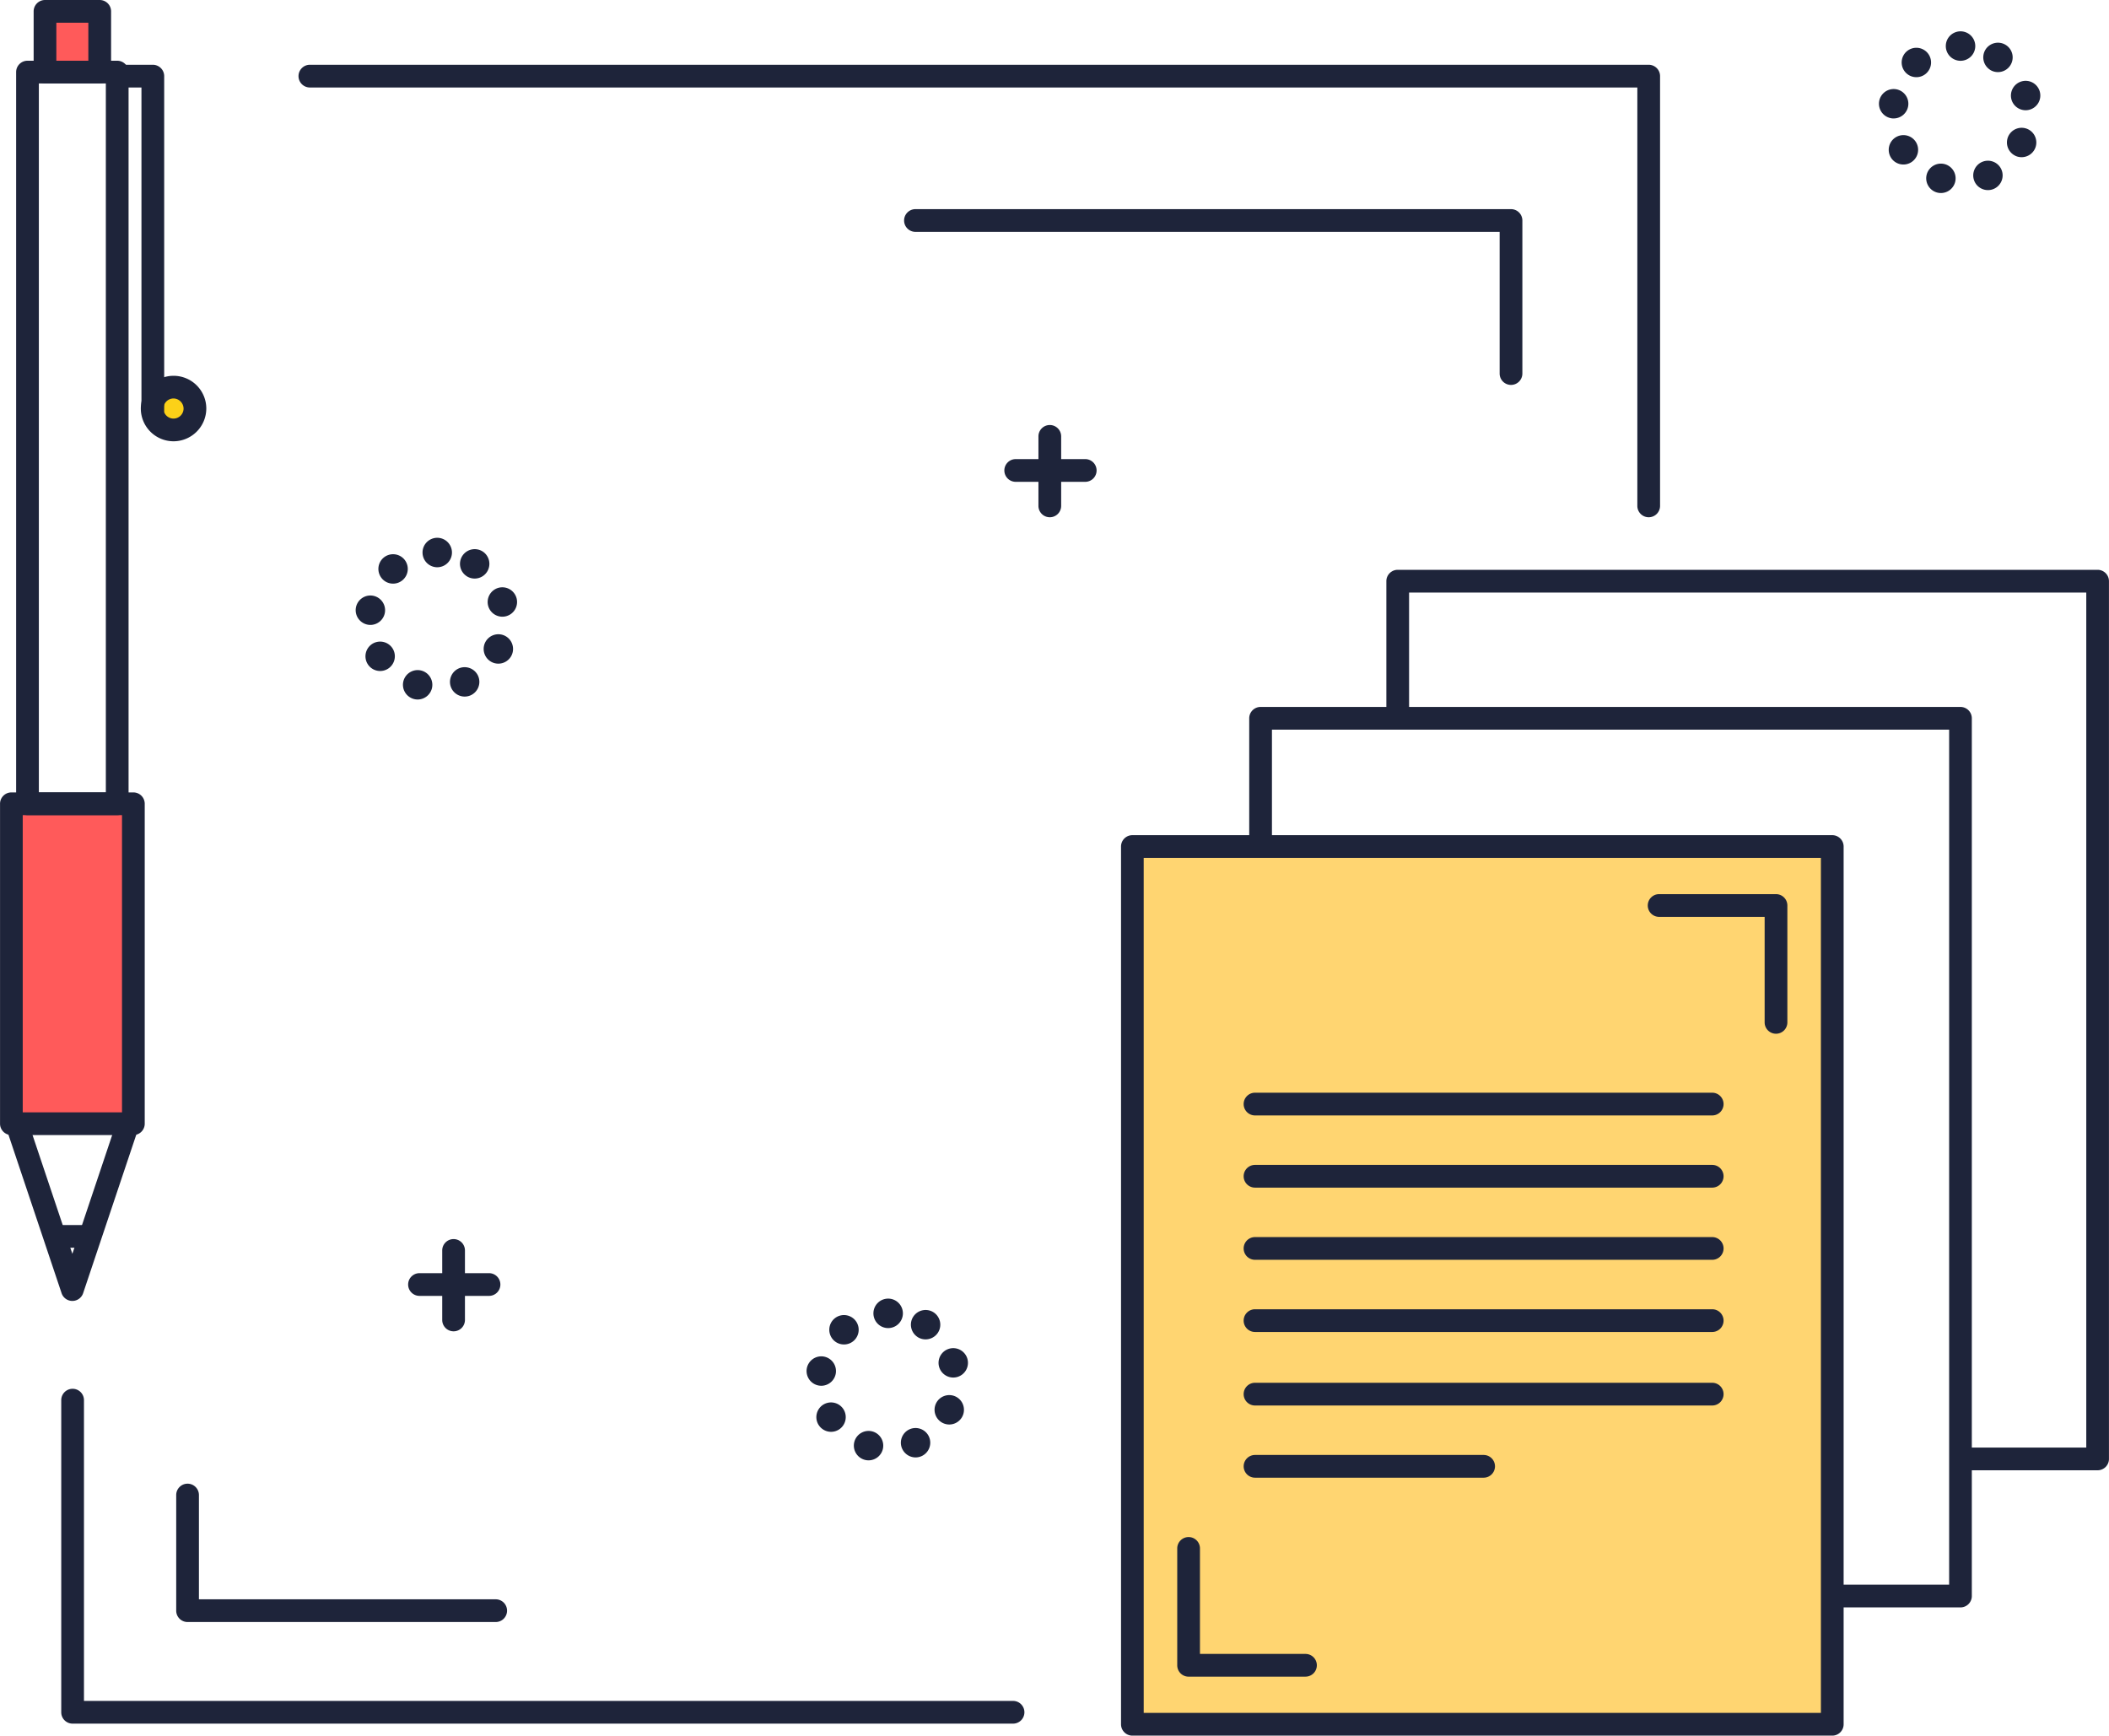 <svg xmlns="http://www.w3.org/2000/svg" width="257.644" height="212.048" viewBox="0 0 257.644 212.048">
  <g id="Grupo_12827" data-name="Grupo 12827" transform="translate(-2490.076 -442.544)">
    <g id="Color" transform="translate(2491.464 443.932)">
      <g id="Grupo_12760" data-name="Grupo 12760" transform="translate(136.944 102.034)">
        <rect id="Rectángulo_2319" data-name="Rectángulo 2319" width="85.505" height="107.237" fill="#ffd571"/>
      </g>
      <g id="Grupo_12761" data-name="Grupo 12761" transform="translate(17.36 45.909)">
        <ellipse id="Elipse_653" data-name="Elipse 653" cx="2.533" cy="2.613" rx="2.533" ry="2.613" fill="#fcd118"/>
      </g>
      <g id="Grupo_12762" data-name="Grupo 12762" transform="translate(0 96.81)">
        <rect id="Rectángulo_2320" data-name="Rectángulo 2320" width="14.905" height="39.086" fill="#ff5a5a"/>
      </g>
      <g id="Grupo_12763" data-name="Grupo 12763" transform="translate(4.11)">
        <rect id="Rectángulo_2321" data-name="Rectángulo 2321" width="6.685" height="7.419" fill="#ff5a5a"/>
      </g>
    </g>
    <g id="CONTRACT" transform="translate(2490.076 442.544)">
      <g id="Grupo_12787" data-name="Grupo 12787" transform="translate(136.944 69.616)">
        <g id="Grupo_12765" data-name="Grupo 12765" transform="translate(0 32.419)">
          <g id="Grupo_12764" data-name="Grupo 12764">
            <path id="Trazado_20477" data-name="Trazado 20477" d="M3415.519,1177.345h-85.5a1.388,1.388,0,0,1-1.388-1.388V1068.72a1.388,1.388,0,0,1,1.388-1.388h85.5a1.388,1.388,0,0,1,1.388,1.388v107.237A1.388,1.388,0,0,1,3415.519,1177.345Zm-84.117-2.776h82.729V1070.108H3331.4Z" transform="translate(-3328.626 -1067.332)" fill="#1e243a"/>
          </g>
        </g>
        <g id="Grupo_12767" data-name="Grupo 12767" transform="translate(15.666 16.753)">
          <g id="Grupo_12766" data-name="Grupo 12766">
            <path id="Trazado_20478" data-name="Trazado 20478" d="M3511.447,1081.416h-14.458a1.388,1.388,0,0,1,0-2.776h13.07V974.179H3427.33v13.29a1.388,1.388,0,1,1-2.776,0V972.791a1.388,1.388,0,0,1,1.388-1.388h85.5a1.388,1.388,0,0,1,1.388,1.388v107.237A1.388,1.388,0,0,1,3511.447,1081.416Z" transform="translate(-3424.554 -971.403)" fill="#1e243a"/>
          </g>
        </g>
        <g id="Grupo_12769" data-name="Grupo 12769" transform="translate(32.419)">
          <g id="Grupo_12768" data-name="Grupo 12768">
            <path id="Trazado_20479" data-name="Trazado 20479" d="M3614.029,978.834h-15.86a1.388,1.388,0,1,1,0-2.776h14.472V871.6h-82.729v14.691a1.388,1.388,0,1,1-2.776,0V870.209a1.388,1.388,0,0,1,1.388-1.388h85.5a1.388,1.388,0,0,1,1.388,1.388V977.446A1.388,1.388,0,0,1,3614.029,978.834Z" transform="translate(-3527.136 -868.821)" fill="#1e243a"/>
          </g>
        </g>
        <g id="Grupo_12771" data-name="Grupo 12771" transform="translate(6.873 118.172)">
          <g id="Grupo_12770" data-name="Grupo 12770">
            <path id="Trazado_20480" data-name="Trazado 20480" d="M3386.38,1609.478H3372.1a1.388,1.388,0,0,1-1.388-1.388v-14.279a1.388,1.388,0,0,1,2.776,0V1606.7h12.891a1.388,1.388,0,0,1,0,2.776Z" transform="translate(-3370.713 -1592.423)" fill="#1e243a"/>
          </g>
        </g>
        <g id="Grupo_12773" data-name="Grupo 12773" transform="translate(64.353 39.624)">
          <g id="Grupo_12772" data-name="Grupo 12772">
            <path id="Trazado_20481" data-name="Trazado 20481" d="M3738.344,1128.507a1.388,1.388,0,0,1-1.388-1.388v-12.891h-12.89a1.388,1.388,0,0,1,0-2.776h14.278a1.388,1.388,0,0,1,1.388,1.388v14.279A1.388,1.388,0,0,1,3738.344,1128.507Z" transform="translate(-3722.677 -1111.452)" fill="#1e243a"/>
          </g>
        </g>
        <g id="Grupo_12786" data-name="Grupo 12786" transform="translate(14.985 63.884)">
          <g id="Grupo_12775" data-name="Grupo 12775" transform="translate(0 8.819)">
            <g id="Grupo_12774" data-name="Grupo 12774">
              <path id="Trazado_20482" data-name="Trazado 20482" d="M3477.624,1316.776h-55.852a1.388,1.388,0,1,1,0-2.776h55.852a1.388,1.388,0,1,1,0,2.776Z" transform="translate(-3420.383 -1314)" fill="#1e243a"/>
            </g>
          </g>
          <g id="Grupo_12777" data-name="Grupo 12777">
            <g id="Grupo_12776" data-name="Grupo 12776">
              <path id="Trazado_20483" data-name="Trazado 20483" d="M3477.624,1262.776h-55.852a1.388,1.388,0,0,1,0-2.776h55.852a1.388,1.388,0,0,1,0,2.776Z" transform="translate(-3420.383 -1260)" fill="#1e243a"/>
            </g>
          </g>
          <g id="Grupo_12779" data-name="Grupo 12779" transform="translate(0 17.638)">
            <g id="Grupo_12778" data-name="Grupo 12778">
              <path id="Trazado_20484" data-name="Trazado 20484" d="M3477.624,1370.776h-55.852a1.388,1.388,0,0,1,0-2.776h55.852a1.388,1.388,0,0,1,0,2.776Z" transform="translate(-3420.383 -1368)" fill="#1e243a"/>
            </g>
          </g>
          <g id="Grupo_12781" data-name="Grupo 12781" transform="translate(0 26.456)">
            <g id="Grupo_12780" data-name="Grupo 12780">
              <path id="Trazado_20485" data-name="Trazado 20485" d="M3477.624,1424.776h-55.852a1.388,1.388,0,0,1,0-2.776h55.852a1.388,1.388,0,0,1,0,2.776Z" transform="translate(-3420.383 -1422)" fill="#1e243a"/>
            </g>
          </g>
          <g id="Grupo_12783" data-name="Grupo 12783" transform="translate(0 35.438)">
            <g id="Grupo_12782" data-name="Grupo 12782">
              <path id="Trazado_20486" data-name="Trazado 20486" d="M3477.624,1479.776h-55.852a1.388,1.388,0,1,1,0-2.776h55.852a1.388,1.388,0,1,1,0,2.776Z" transform="translate(-3420.383 -1477)" fill="#1e243a"/>
            </g>
          </g>
          <g id="Grupo_12785" data-name="Grupo 12785" transform="translate(0 44.257)">
            <g id="Grupo_12784" data-name="Grupo 12784">
              <path id="Trazado_20487" data-name="Trazado 20487" d="M3449.7,1533.776h-27.926a1.388,1.388,0,1,1,0-2.776H3449.7a1.388,1.388,0,1,1,0,2.776Z" transform="translate(-3420.383 -1531)" fill="#1e243a"/>
            </g>
          </g>
        </g>
      </g>
      <g id="Grupo_12802" data-name="Grupo 12802" transform="translate(0 0)">
        <g id="Grupo_12789" data-name="Grupo 12789" transform="translate(1.973 7.419)">
          <g id="Grupo_12788" data-name="Grupo 12788">
            <path id="Trazado_20488" data-name="Trazado 20488" d="M2514.5,580.142h-10.959a1.388,1.388,0,0,1-1.388-1.388V489.362a1.388,1.388,0,0,1,1.388-1.388H2514.5a1.388,1.388,0,0,1,1.388,1.388v89.391A1.388,1.388,0,0,1,2514.5,580.142Zm-9.571-2.776h8.183V490.75h-8.183Z" transform="translate(-2502.155 -487.974)" fill="#1e243a"/>
          </g>
        </g>
        <g id="Grupo_12791" data-name="Grupo 12791" transform="translate(0 96.811)">
          <g id="Grupo_12790" data-name="Grupo 12790">
            <path id="Trazado_20489" data-name="Trazado 20489" d="M2506.369,1077.206h-14.9a1.388,1.388,0,0,1-1.388-1.388v-39.086a1.388,1.388,0,0,1,1.388-1.388h14.9a1.388,1.388,0,0,1,1.388,1.388v39.086A1.388,1.388,0,0,1,2506.369,1077.206Zm-13.516-2.776h12.128v-36.31h-12.128Z" transform="translate(-2490.076 -1035.344)" fill="#1e243a"/>
          </g>
        </g>
        <g id="Grupo_12793" data-name="Grupo 12793" transform="translate(0.657 135.896)">
          <g id="Grupo_12792" data-name="Grupo 12792">
            <path id="Trazado_20490" data-name="Trazado 20490" d="M2502.283,1297.72a1.388,1.388,0,0,1-1.316-.947l-6.795-20.267a1.388,1.388,0,0,1,2.632-.883l5.479,16.341,5.479-16.341a1.388,1.388,0,1,1,2.632.883l-6.795,20.267A1.388,1.388,0,0,1,2502.283,1297.72Z" transform="translate(-2494.1 -1274.677)" fill="#1e243a"/>
          </g>
        </g>
        <g id="Grupo_12795" data-name="Grupo 12795" transform="translate(5.929 149.667)">
          <g id="Grupo_12794" data-name="Grupo 12794">
            <path id="Trazado_20491" data-name="Trazado 20491" d="M2530.874,1361.776h-3.1a1.388,1.388,0,0,1,0-2.776h3.1a1.388,1.388,0,0,1,0,2.776Z" transform="translate(-2526.383 -1359)" fill="#1e243a"/>
          </g>
        </g>
        <g id="Grupo_12797" data-name="Grupo 12797" transform="translate(4.11)">
          <g id="Grupo_12796" data-name="Grupo 12796">
            <path id="Trazado_20492" data-name="Trazado 20492" d="M2523.314,452.74h-6.685a1.388,1.388,0,0,1-1.388-1.388v-7.419a1.388,1.388,0,0,1,1.388-1.388h6.685a1.388,1.388,0,0,1,1.388,1.388v7.419A1.388,1.388,0,0,1,2523.314,452.74Zm-5.3-2.776h3.909V445.32h-3.909Z" transform="translate(-2515.241 -442.544)" fill="#1e243a"/>
          </g>
        </g>
        <g id="Grupo_12799" data-name="Grupo 12799" transform="translate(12.952 7.913)">
          <g id="Grupo_12798" data-name="Grupo 12798">
            <path id="Trazado_20493" data-name="Trazado 20493" d="M2575.1,534.522a1.388,1.388,0,0,1-1.388-1.388V493.776h-2.939a1.388,1.388,0,0,1,0-2.776h4.328a1.388,1.388,0,0,1,1.388,1.388v40.746A1.388,1.388,0,0,1,2575.1,534.522Z" transform="translate(-2569.383 -491)" fill="#1e243a"/>
          </g>
        </g>
        <g id="Grupo_12801" data-name="Grupo 12801" transform="translate(17.36 45.909)">
          <g id="Grupo_12800" data-name="Grupo 12800">
            <path id="Trazado_20494" data-name="Trazado 20494" d="M2600.3,731.664a4,4,0,1,1,3.921-4A4.016,4.016,0,0,1,2600.3,731.664Zm0-5.226a1.228,1.228,0,1,0,1.144,1.225A1.251,1.251,0,0,0,2600.3,726.437Z" transform="translate(-2596.378 -723.661)" fill="#1e243a"/>
          </g>
        </g>
      </g>
      <g id="Grupo_12804" data-name="Grupo 12804" transform="translate(7.481 169.673)">
        <g id="Grupo_12803" data-name="Grupo 12803">
          <path id="Trazado_20495" data-name="Trazado 20495" d="M2652.159,1522.409H2537.271a1.388,1.388,0,0,1-1.388-1.388v-38.133a1.388,1.388,0,1,1,2.776,0v36.745h113.5a1.388,1.388,0,1,1,0,2.776Z" transform="translate(-2535.882 -1481.5)" fill="#1e243a"/>
        </g>
      </g>
      <g id="Grupo_12806" data-name="Grupo 12806" transform="translate(21.525 181.268)">
        <g id="Grupo_12805" data-name="Grupo 12805">
          <path id="Trazado_20496" data-name="Trazado 20496" d="M2660.914,1569.4h-37.643a1.388,1.388,0,0,1-1.388-1.388v-14.126a1.388,1.388,0,0,1,2.776,0v12.738h36.255a1.388,1.388,0,1,1,0,2.776Z" transform="translate(-2621.882 -1552.5)" fill="#1e243a"/>
        </g>
      </g>
      <g id="Grupo_12808" data-name="Grupo 12808" transform="translate(36.468 7.913)">
        <g id="Grupo_12807" data-name="Grupo 12807">
          <path id="Trazado_20497" data-name="Trazado 20497" d="M2878.327,546.281a1.388,1.388,0,0,1-1.388-1.388V493.776H2714.771a1.388,1.388,0,1,1,0-2.776h163.556a1.388,1.388,0,0,1,1.388,1.388v52.5A1.388,1.388,0,0,1,2878.327,546.281Z" transform="translate(-2713.383 -491)" fill="#1e243a"/>
        </g>
      </g>
      <g id="Grupo_12810" data-name="Grupo 12810" transform="translate(110.448 25.551)">
        <g id="Grupo_12809" data-name="Grupo 12809">
          <path id="Trazado_20498" data-name="Trazado 20498" d="M3240.526,620.475a1.388,1.388,0,0,1-1.388-1.388V601.776h-71.367a1.388,1.388,0,1,1,0-2.776h72.755a1.388,1.388,0,0,1,1.388,1.388v18.7A1.388,1.388,0,0,1,3240.526,620.475Z" transform="translate(-3166.383 -599)" fill="#1e243a"/>
        </g>
      </g>
      <g id="Grupo_12812" data-name="Grupo 12812" transform="translate(229.539 3.836)">
        <g id="Grupo_12811" data-name="Grupo 12811">
          <path id="Trazado_20499" data-name="Trazado 20499" d="M3902.663,485.7h0a1.8,1.8,0,0,1-1.2-2.239h0a1.8,1.8,0,0,1,2.239-1.2h0a1.8,1.8,0,0,1,1.2,2.239h0a1.8,1.8,0,0,1-1.72,1.277h0A1.8,1.8,0,0,1,3902.663,485.7Zm4.623-1.346a1.8,1.8,0,0,1,.911-2.371h0a1.8,1.8,0,0,1,2.372.911h0a1.8,1.8,0,0,1-.911,2.371h0a1.8,1.8,0,0,1-.729.155h0A1.8,1.8,0,0,1,3907.286,484.358Zm-10.2-2.894a1.8,1.8,0,0,1,.554-2.479h0a1.8,1.8,0,0,1,2.479.552h0a1.8,1.8,0,0,1-.554,2.481h0a1.79,1.79,0,0,1-.962.279h0A1.794,1.794,0,0,1,3897.086,481.464Zm15.19-.235a1.8,1.8,0,0,1-.856-2.392h0a1.8,1.8,0,0,1,2.391-.856h0a1.8,1.8,0,0,1,.856,2.392h0a1.8,1.8,0,0,1-1.625,1.029h0A1.785,1.785,0,0,1,3912.276,481.229Zm-15.127-4.579a1.8,1.8,0,0,1-1.517-2.038h0a1.8,1.8,0,0,1,2.038-1.517h0a1.8,1.8,0,0,1,1.517,2.038h0a1.8,1.8,0,0,1-1.775,1.535h0A1.788,1.788,0,0,1,3897.148,476.65Zm14.652-2.3v0h0a1.8,1.8,0,0,1,1.252-2.211h0a1.794,1.794,0,0,1,2.209,1.251h0a1.8,1.8,0,0,1-1.251,2.211h0a1.811,1.811,0,0,1-.48.065h0A1.8,1.8,0,0,1,3911.8,474.351ZM3898.824,471a1.8,1.8,0,0,1,.185-2.533h0a1.8,1.8,0,0,1,2.534.185h0a1.8,1.8,0,0,1-.186,2.535h0a1.785,1.785,0,0,1-1.172.436h0A1.789,1.789,0,0,1,3898.824,471Zm10.334-.3h0a1.8,1.8,0,0,1-.5-2.492h0a1.8,1.8,0,0,1,2.492-.495h0a1.794,1.794,0,0,1,.495,2.49h0a1.79,1.79,0,0,1-1.494.8h0A1.789,1.789,0,0,1,3909.158,470.706Zm-5.378-2.879a1.8,1.8,0,0,1,1.8-1.8h0a1.8,1.8,0,0,1,1.8,1.8h0a1.8,1.8,0,0,1-1.8,1.8h0A1.8,1.8,0,0,1,3903.78,467.826Z" transform="translate(-3895.612 -466.03)" fill="#1e243a"/>
        </g>
      </g>
      <g id="Grupo_12814" data-name="Grupo 12814" transform="translate(43.451 65.709)">
        <g id="Grupo_12813" data-name="Grupo 12813">
          <path id="Trazado_20500" data-name="Trazado 20500" d="M2763.194,864.574a1.8,1.8,0,0,1-1.2-2.239h0a1.8,1.8,0,0,1,2.239-1.2h0a1.8,1.8,0,0,1,1.2,2.239h0a1.8,1.8,0,0,1-1.719,1.277h0A1.807,1.807,0,0,1,2763.194,864.574Zm4.623-1.346a1.8,1.8,0,0,1,.911-2.371h0a1.8,1.8,0,0,1,2.371.911h0a1.8,1.8,0,0,1-.911,2.371h0a1.784,1.784,0,0,1-.73.155h0A1.8,1.8,0,0,1,2767.817,863.228Zm-10.2-2.894a1.8,1.8,0,0,1,.554-2.479h0a1.8,1.8,0,0,1,2.479.554h0a1.8,1.8,0,0,1-.554,2.479h0a1.791,1.791,0,0,1-.962.281h0A1.793,1.793,0,0,1,2757.617,860.335Zm15.189-.234a1.8,1.8,0,0,1-.856-2.393h0a1.8,1.8,0,0,1,2.391-.857h0a1.8,1.8,0,0,1,.856,2.392h0a1.8,1.8,0,0,1-1.625,1.029h0A1.808,1.808,0,0,1,2772.806,860.1Zm-15.127-4.581a1.8,1.8,0,0,1-1.517-2.038h0a1.8,1.8,0,0,1,2.038-1.517h0a1.8,1.8,0,0,1,1.517,2.038h0a1.8,1.8,0,0,1-1.775,1.537h0A1.791,1.791,0,0,1,2757.679,855.52Zm14.652-2.3a1.8,1.8,0,0,1,1.252-2.211h0a1.8,1.8,0,0,1,2.21,1.251h0a1.794,1.794,0,0,1-1.251,2.211h0a1.809,1.809,0,0,1-.48.065h0A1.8,1.8,0,0,1,2772.331,853.222Zm-12.977-3.346a1.8,1.8,0,0,1,.185-2.535h0a1.8,1.8,0,0,1,2.534.186h0a1.8,1.8,0,0,1-.186,2.533h0a1.787,1.787,0,0,1-1.172.438h0A1.79,1.79,0,0,1,2759.354,849.876Zm10.334-.3a1.793,1.793,0,0,1-.5-2.49h0a1.8,1.8,0,0,1,2.492-.5h0a1.8,1.8,0,0,1,.495,2.492h0a1.794,1.794,0,0,1-1.494.8h0A1.779,1.779,0,0,1,2769.688,849.576Zm-5.378-2.879a1.8,1.8,0,0,1,1.795-1.8h0a1.8,1.8,0,0,1,1.8,1.8h0a1.8,1.8,0,0,1-1.8,1.8h0A1.8,1.8,0,0,1,2764.311,846.7Z" transform="translate(-2756.143 -844.9)" fill="#1e243a"/>
        </g>
      </g>
      <g id="Grupo_12816" data-name="Grupo 12816" transform="translate(98.533 158.662)">
        <g id="Grupo_12815" data-name="Grupo 12815">
          <path id="Trazado_20501" data-name="Trazado 20501" d="M3100.475,1433.754a1.8,1.8,0,0,1-1.2-2.239h0a1.8,1.8,0,0,1,2.239-1.2h0a1.8,1.8,0,0,1,1.2,2.241h0a1.8,1.8,0,0,1-1.72,1.277h0A1.789,1.789,0,0,1,3100.475,1433.754Zm4.622-1.345a1.8,1.8,0,0,1,.911-2.371h0a1.8,1.8,0,0,1,2.371.911h0a1.8,1.8,0,0,1-.911,2.371h0a1.776,1.776,0,0,1-.728.155h0A1.8,1.8,0,0,1,3105.1,1432.408Zm-10.2-2.894a1.8,1.8,0,0,1,.553-2.479h0a1.8,1.8,0,0,1,2.479.552h0a1.8,1.8,0,0,1-.553,2.481h0a1.788,1.788,0,0,1-.96.279h0A1.8,1.8,0,0,1,3094.9,1429.514Zm15.189-.235a1.8,1.8,0,0,1-.856-2.391h0a1.8,1.8,0,0,1,2.391-.857h0a1.8,1.8,0,0,1,.857,2.393h0a1.8,1.8,0,0,1-1.626,1.029h0A1.785,1.785,0,0,1,3110.086,1429.279Zm-15.127-4.579a1.8,1.8,0,0,1-1.517-2.038h0a1.8,1.8,0,0,1,2.038-1.517h0a1.8,1.8,0,0,1,1.517,2.038h0a1.8,1.8,0,0,1-1.775,1.537h0A1.783,1.783,0,0,1,3094.958,1424.7Zm14.652-2.3a1.8,1.8,0,0,1,1.252-2.211h0a1.8,1.8,0,0,1,2.211,1.251h0a1.8,1.8,0,0,1-1.253,2.211h0a1.817,1.817,0,0,1-.48.065h0A1.8,1.8,0,0,1,3109.611,1422.4Zm-12.977-3.348a1.8,1.8,0,0,1,.185-2.533h0a1.8,1.8,0,0,1,2.535.186h0a1.8,1.8,0,0,1-.186,2.533h0a1.782,1.782,0,0,1-1.173.436h0A1.789,1.789,0,0,1,3096.634,1419.054Zm10.334-.3h0a1.8,1.8,0,0,1-.5-2.49h0a1.8,1.8,0,0,1,2.492-.5h0a1.8,1.8,0,0,1,.5,2.49h0a1.8,1.8,0,0,1-1.5.8h0A1.785,1.785,0,0,1,3106.968,1418.756Zm-5.378-2.879a1.8,1.8,0,0,1,1.8-1.8h0a1.8,1.8,0,0,1,1.8,1.8h0a1.8,1.8,0,0,1-1.8,1.8h0A1.8,1.8,0,0,1,3101.59,1415.876Z" transform="translate(-3093.422 -1414.08)" fill="#1e243a"/>
        </g>
      </g>
      <g id="Grupo_12821" data-name="Grupo 12821" transform="translate(122.696 51.926)">
        <g id="Grupo_12818" data-name="Grupo 12818" transform="translate(0 4.164)">
          <g id="Grupo_12817" data-name="Grupo 12817">
            <path id="Trazado_20502" data-name="Trazado 20502" d="M3251.263,788.776h-8.492a1.388,1.388,0,0,1,0-2.776h8.492a1.388,1.388,0,0,1,0,2.776Z" transform="translate(-3241.383 -786)" fill="#1e243a"/>
          </g>
        </g>
        <g id="Grupo_12820" data-name="Grupo 12820" transform="translate(4.164)">
          <g id="Grupo_12819" data-name="Grupo 12819">
            <path id="Trazado_20503" data-name="Trazado 20503" d="M3268.27,771.768a1.388,1.388,0,0,1-1.388-1.388v-8.492a1.388,1.388,0,1,1,2.776,0v8.492A1.388,1.388,0,0,1,3268.27,771.768Z" transform="translate(-3266.882 -760.5)" fill="#1e243a"/>
          </g>
        </g>
      </g>
      <g id="Grupo_12826" data-name="Grupo 12826" transform="translate(49.86 151.382)">
        <g id="Grupo_12823" data-name="Grupo 12823" transform="translate(0 4.164)">
          <g id="Grupo_12822" data-name="Grupo 12822">
            <path id="Trazado_20504" data-name="Trazado 20504" d="M2805.263,1397.776h-8.492a1.388,1.388,0,0,1,0-2.776h8.492a1.388,1.388,0,1,1,0,2.776Z" transform="translate(-2795.383 -1395)" fill="#1e243a"/>
          </g>
        </g>
        <g id="Grupo_12825" data-name="Grupo 12825" transform="translate(4.164)">
          <g id="Grupo_12824" data-name="Grupo 12824">
            <path id="Trazado_20505" data-name="Trazado 20505" d="M2822.27,1380.769a1.388,1.388,0,0,1-1.388-1.388v-8.492a1.388,1.388,0,0,1,2.776,0v8.492A1.388,1.388,0,0,1,2822.27,1380.769Z" transform="translate(-2820.882 -1369.5)" fill="#1e243a"/>
          </g>
        </g>
      </g>
    </g>
  </g>
</svg>
